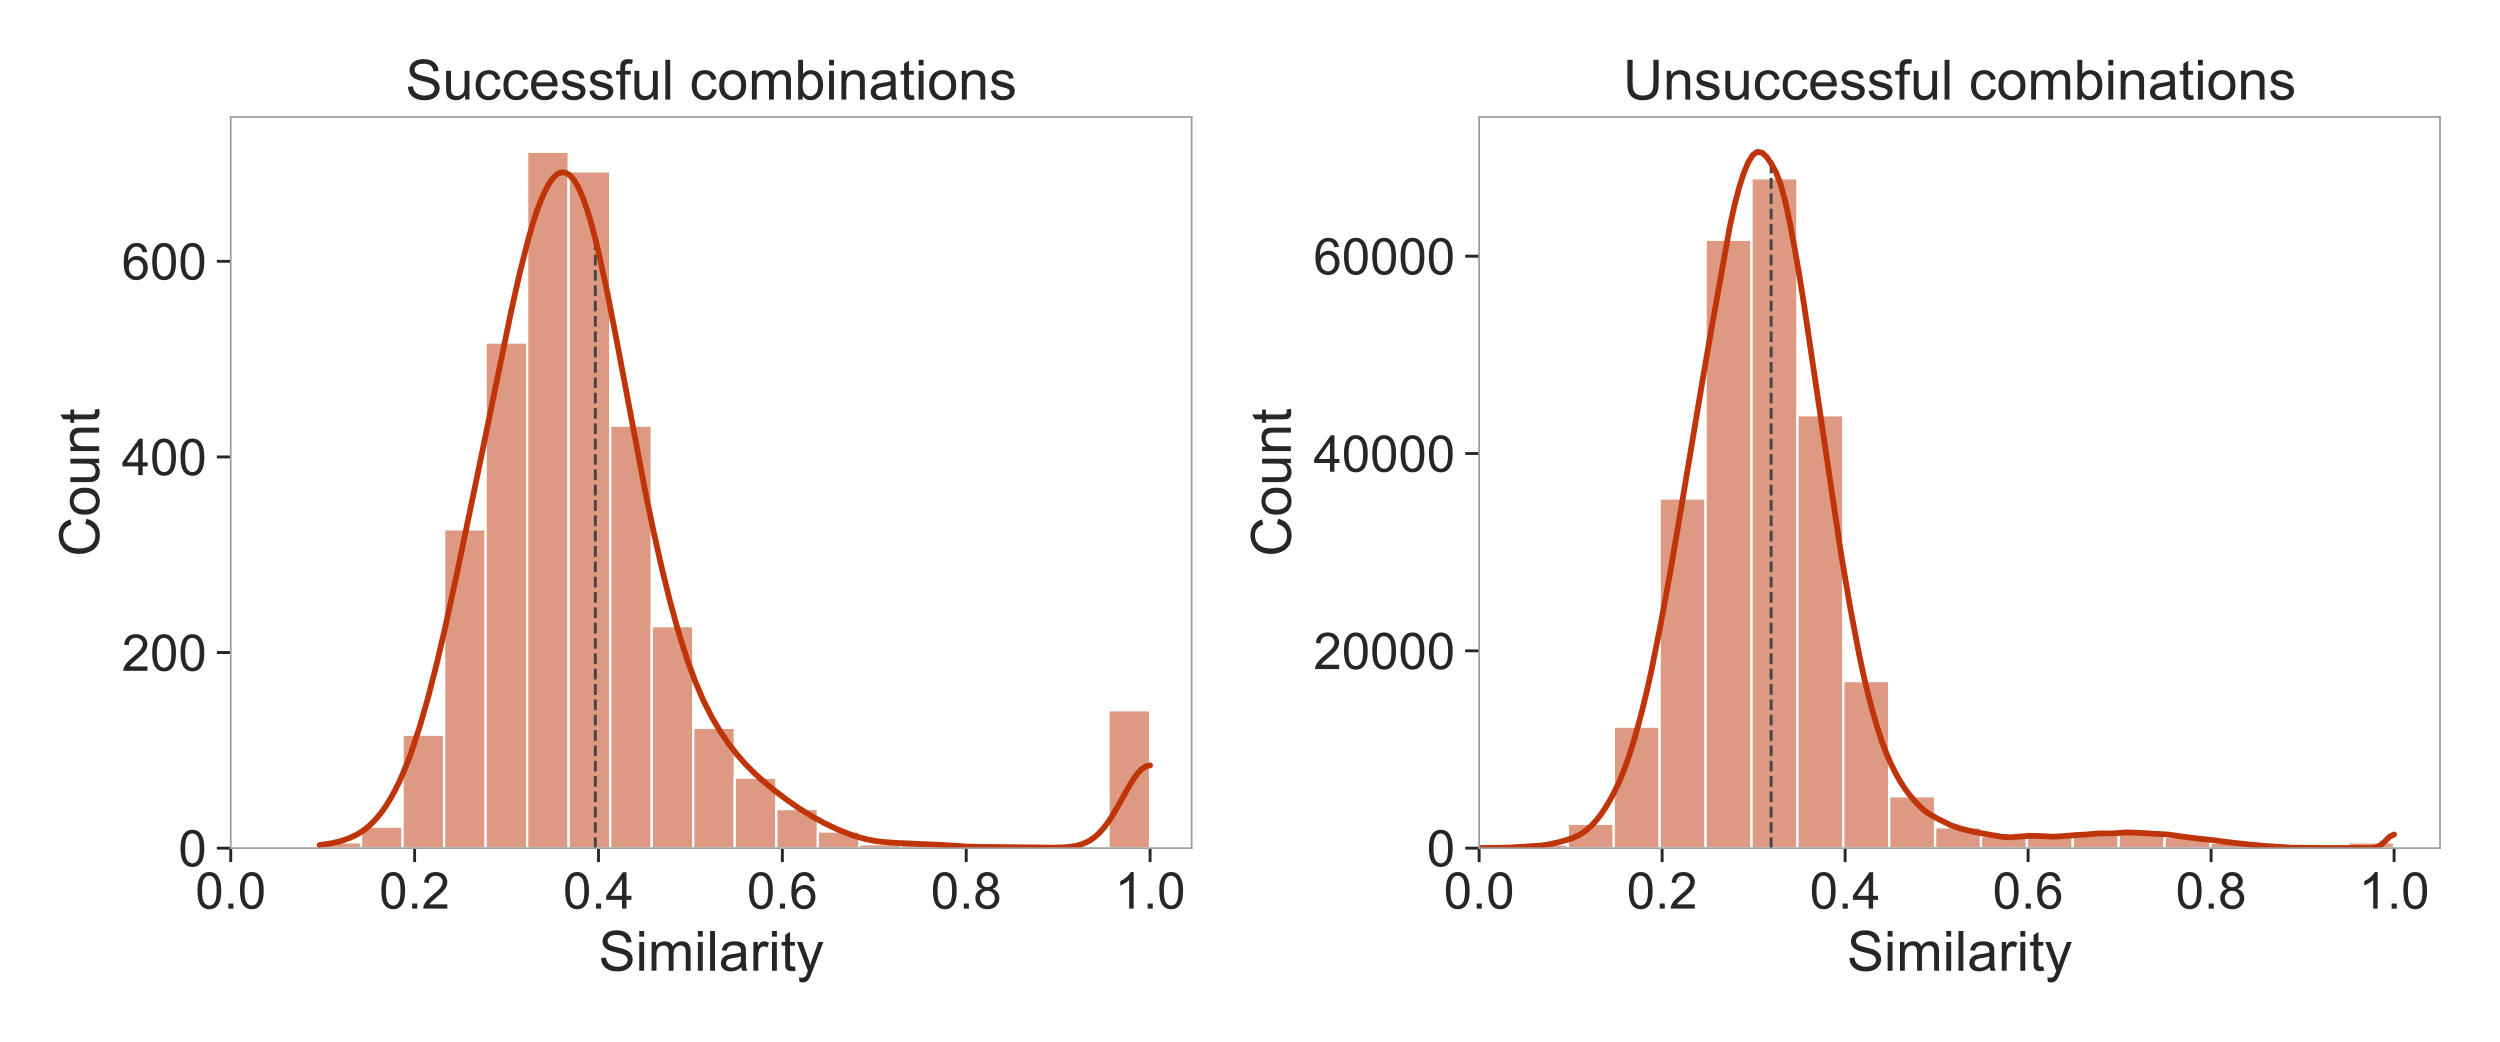 <svg xmlns="http://www.w3.org/2000/svg" xmlns:xlink="http://www.w3.org/1999/xlink" width="1152" height="480" version="1.1" viewBox="0 0 864 360"><defs><style type="text/css">*{stroke-linecap:butt;stroke-linejoin:round}</style></defs><g id="figure_1"><g id="patch_1"><path d="M 0 360 L 864 360 L 864 0 L 0 0 z" style="fill:#fff"/></g><g id="axes_1"><g id="patch_2"><path d="M 79.746 293.124 L 411.822 293.124 L 411.822 40.416 L 79.746 40.416 z" style="fill:#fff"/></g><g id="matplotlib.axis_1"><g id="xtick_1"><g id="line2d_1"><defs><path id="me18a71ad46" d="M 0 0 L 0 4.8" style="stroke:#262626"/></defs><g><use style="fill:#262626;stroke:#262626" x="79.746" y="293.124" xlink:href="#me18a71ad46"/></g></g><g id="text_1"><g style="fill:#262626" transform="translate(67.514 314.022)scale(0.176 -0.176)"><defs><path id="ArialMT-48" d="M 4.156 35.297 Q 4.156 48 6.766 55.734 Q 9.375 63.484 14.516 67.672 Q 19.672 71.875 27.484 71.875 Q 33.25 71.875 37.594 69.547 Q 41.938 67.234 44.766 62.859 Q 47.609 58.5 49.219 52.219 Q 50.828 45.953 50.828 35.297 Q 50.828 22.703 48.234 14.969 Q 45.656 7.234 40.5 3 Q 35.359 -1.219 27.484 -1.219 Q 17.141 -1.219 11.234 6.203 Q 4.156 15.141 4.156 35.297 z M 13.188 35.297 Q 13.188 17.672 17.312 11.828 Q 21.438 6 27.484 6 Q 33.547 6 37.672 11.859 Q 41.797 17.719 41.797 35.297 Q 41.797 52.984 37.672 58.781 Q 33.547 64.594 27.391 64.594 Q 21.344 64.594 17.719 59.469 Q 13.188 52.938 13.188 35.297 z"/><path id="ArialMT-46" d="M 9.078 0 L 9.078 10.016 L 19.094 10.016 L 19.094 0 z"/></defs><use xlink:href="#ArialMT-48"/><use x="55.615" xlink:href="#ArialMT-46"/><use x="83.398" xlink:href="#ArialMT-48"/></g></g></g><g id="xtick_2"><g id="line2d_2"><g><use style="fill:#262626;stroke:#262626" x="143.291" y="293.124" xlink:href="#me18a71ad46"/></g></g><g id="text_2"><g style="fill:#262626" transform="translate(131.059 314.022)scale(0.176 -0.176)"><defs><path id="ArialMT-50" d="M 50.344 8.453 L 50.344 0 L 3.031 0 Q 2.938 3.172 4.047 6.109 Q 5.859 10.938 9.828 15.625 Q 13.812 20.312 21.344 26.469 Q 33.016 36.031 37.109 41.625 Q 41.219 47.219 41.219 52.203 Q 41.219 57.422 37.469 61 Q 33.734 64.594 27.734 64.594 Q 21.391 64.594 17.578 60.781 Q 13.766 56.984 13.719 50.25 L 4.688 51.172 Q 5.609 61.281 11.656 66.578 Q 17.719 71.875 27.938 71.875 Q 38.234 71.875 44.234 66.156 Q 50.25 60.453 50.25 52 Q 50.25 47.703 48.484 43.547 Q 46.734 39.406 42.656 34.812 Q 38.578 30.219 29.109 22.219 Q 21.188 15.578 18.938 13.203 Q 16.703 10.844 15.234 8.453 z"/></defs><use xlink:href="#ArialMT-48"/><use x="55.615" xlink:href="#ArialMT-46"/><use x="83.398" xlink:href="#ArialMT-50"/></g></g></g><g id="xtick_3"><g id="line2d_3"><g><use style="fill:#262626;stroke:#262626" x="206.836" y="293.124" xlink:href="#me18a71ad46"/></g></g><g id="text_3"><g style="fill:#262626" transform="translate(194.604 314.022)scale(0.176 -0.176)"><defs><path id="ArialMT-52" d="M 32.328 0 L 32.328 17.141 L 1.266 17.141 L 1.266 25.203 L 33.938 71.578 L 41.109 71.578 L 41.109 25.203 L 50.781 25.203 L 50.781 17.141 L 41.109 17.141 L 41.109 0 z M 32.328 25.203 L 32.328 57.469 L 9.906 25.203 z"/></defs><use xlink:href="#ArialMT-48"/><use x="55.615" xlink:href="#ArialMT-46"/><use x="83.398" xlink:href="#ArialMT-52"/></g></g></g><g id="xtick_4"><g id="line2d_4"><g><use style="fill:#262626;stroke:#262626" x="270.38" y="293.124" xlink:href="#me18a71ad46"/></g></g><g id="text_4"><g style="fill:#262626" transform="translate(258.148 314.022)scale(0.176 -0.176)"><defs><path id="ArialMT-54" d="M 49.75 54.047 L 41.016 53.375 Q 39.844 58.547 37.703 60.891 Q 34.125 64.656 28.906 64.656 Q 24.703 64.656 21.531 62.312 Q 17.391 59.281 14.984 53.469 Q 12.594 47.656 12.5 36.922 Q 15.672 41.75 20.266 44.094 Q 24.859 46.438 29.891 46.438 Q 38.672 46.438 44.844 39.969 Q 51.031 33.5 51.031 23.25 Q 51.031 16.5 48.125 10.719 Q 45.219 4.938 40.141 1.859 Q 35.062 -1.219 28.609 -1.219 Q 17.625 -1.219 10.688 6.859 Q 3.766 14.938 3.766 33.5 Q 3.766 54.25 11.422 63.672 Q 18.109 71.875 29.438 71.875 Q 37.891 71.875 43.281 67.141 Q 48.688 62.406 49.75 54.047 z M 13.875 23.188 Q 13.875 18.656 15.797 14.5 Q 17.719 10.359 21.188 8.172 Q 24.656 6 28.469 6 Q 34.031 6 38.031 10.484 Q 42.047 14.984 42.047 22.703 Q 42.047 30.125 38.078 34.391 Q 34.125 38.672 28.125 38.672 Q 22.172 38.672 18.016 34.391 Q 13.875 30.125 13.875 23.188 z"/></defs><use xlink:href="#ArialMT-48"/><use x="55.615" xlink:href="#ArialMT-46"/><use x="83.398" xlink:href="#ArialMT-54"/></g></g></g><g id="xtick_5"><g id="line2d_5"><g><use style="fill:#262626;stroke:#262626" x="333.925" y="293.124" xlink:href="#me18a71ad46"/></g></g><g id="text_5"><g style="fill:#262626" transform="translate(321.693 314.022)scale(0.176 -0.176)"><defs><path id="ArialMT-56" d="M 17.672 38.812 Q 12.203 40.828 9.562 44.531 Q 6.938 48.25 6.938 53.422 Q 6.938 61.234 12.547 66.547 Q 18.172 71.875 27.484 71.875 Q 36.859 71.875 42.578 66.422 Q 48.297 60.984 48.297 53.172 Q 48.297 48.188 45.672 44.5 Q 43.062 40.828 37.75 38.812 Q 44.344 36.672 47.781 31.875 Q 51.219 27.094 51.219 20.453 Q 51.219 11.281 44.719 5.031 Q 38.234 -1.219 27.641 -1.219 Q 17.047 -1.219 10.547 5.047 Q 4.047 11.328 4.047 20.703 Q 4.047 27.688 7.594 32.391 Q 11.141 37.109 17.672 38.812 z M 15.922 53.719 Q 15.922 48.641 19.188 45.406 Q 22.469 42.188 27.688 42.188 Q 32.766 42.188 36.016 45.375 Q 39.266 48.578 39.266 53.219 Q 39.266 58.062 35.906 61.359 Q 32.562 64.656 27.594 64.656 Q 22.562 64.656 19.234 61.422 Q 15.922 58.203 15.922 53.719 z M 13.094 20.656 Q 13.094 16.891 14.875 13.375 Q 16.656 9.859 20.172 7.922 Q 23.688 6 27.734 6 Q 34.031 6 38.125 10.047 Q 42.234 14.109 42.234 20.359 Q 42.234 26.703 38.016 30.859 Q 33.797 35.016 27.438 35.016 Q 21.234 35.016 17.156 30.906 Q 13.094 26.812 13.094 20.656 z"/></defs><use xlink:href="#ArialMT-48"/><use x="55.615" xlink:href="#ArialMT-46"/><use x="83.398" xlink:href="#ArialMT-56"/></g></g></g><g id="xtick_6"><g id="line2d_6"><g><use style="fill:#262626;stroke:#262626" x="397.47" y="293.124" xlink:href="#me18a71ad46"/></g></g><g id="text_6"><g style="fill:#262626" transform="translate(385.238 314.022)scale(0.176 -0.176)"><defs><path id="ArialMT-49" d="M 37.25 0 L 28.469 0 L 28.469 56 Q 25.297 52.984 20.141 49.953 Q 14.984 46.922 10.891 45.406 L 10.891 53.906 Q 18.266 57.375 23.781 62.297 Q 29.297 67.234 31.594 71.875 L 37.25 71.875 z"/></defs><use xlink:href="#ArialMT-49"/><use x="55.615" xlink:href="#ArialMT-46"/><use x="83.398" xlink:href="#ArialMT-48"/></g></g></g><g id="text_7"><g style="fill:#262626" transform="translate(206.85 335.497)scale(0.192 -0.192)"><defs><path id="ArialMT-83" d="M 4.5 23 L 13.422 23.781 Q 14.062 18.406 16.375 14.969 Q 18.703 11.531 23.578 9.406 Q 28.469 7.281 34.578 7.281 Q 39.984 7.281 44.141 8.891 Q 48.297 10.5 50.312 13.297 Q 52.344 16.109 52.344 19.438 Q 52.344 22.797 50.391 25.312 Q 48.438 27.828 43.953 29.547 Q 41.062 30.672 31.203 33.031 Q 21.344 35.406 17.391 37.5 Q 12.25 40.188 9.734 44.156 Q 7.234 48.141 7.234 53.078 Q 7.234 58.5 10.297 63.203 Q 13.375 67.922 19.281 70.359 Q 25.203 72.797 32.422 72.797 Q 40.375 72.797 46.453 70.234 Q 52.547 67.672 55.812 62.688 Q 59.078 57.719 59.328 51.422 L 50.25 50.734 Q 49.516 57.516 45.281 60.984 Q 41.062 64.453 32.812 64.453 Q 24.219 64.453 20.281 61.297 Q 16.359 58.156 16.359 53.719 Q 16.359 49.859 19.141 47.359 Q 21.875 44.875 33.422 42.266 Q 44.969 39.656 49.266 37.703 Q 55.516 34.812 58.484 30.391 Q 61.469 25.984 61.469 20.219 Q 61.469 14.5 58.203 9.438 Q 54.938 4.391 48.797 1.578 Q 42.672 -1.219 35.016 -1.219 Q 25.297 -1.219 18.719 1.609 Q 12.156 4.438 8.422 10.125 Q 4.688 15.828 4.5 23 z"/><path id="ArialMT-105" d="M 6.641 61.469 L 6.641 71.578 L 15.438 71.578 L 15.438 61.469 z M 6.641 0 L 6.641 51.859 L 15.438 51.859 L 15.438 0 z"/><path id="ArialMT-109" d="M 6.594 0 L 6.594 51.859 L 14.453 51.859 L 14.453 44.578 Q 16.891 48.391 20.938 50.703 Q 25 53.031 30.172 53.031 Q 35.938 53.031 39.625 50.641 Q 43.312 48.25 44.828 43.953 Q 50.984 53.031 60.844 53.031 Q 68.562 53.031 72.703 48.75 Q 76.859 44.484 76.859 35.594 L 76.859 0 L 68.109 0 L 68.109 32.672 Q 68.109 37.938 67.25 40.25 Q 66.406 42.578 64.156 43.984 Q 61.922 45.406 58.891 45.406 Q 53.422 45.406 49.797 41.766 Q 46.188 38.141 46.188 30.125 L 46.188 0 L 37.406 0 L 37.406 33.688 Q 37.406 39.547 35.25 42.469 Q 33.109 45.406 28.219 45.406 Q 24.516 45.406 21.359 43.453 Q 18.219 41.5 16.797 37.734 Q 15.375 33.984 15.375 26.906 L 15.375 0 z"/><path id="ArialMT-108" d="M 6.391 0 L 6.391 71.578 L 15.188 71.578 L 15.188 0 z"/><path id="ArialMT-97" d="M 40.438 6.391 Q 35.547 2.25 31.031 0.531 Q 26.516 -1.172 21.344 -1.172 Q 12.797 -1.172 8.203 3 Q 3.609 7.172 3.609 13.672 Q 3.609 17.484 5.344 20.625 Q 7.078 23.781 9.891 25.688 Q 12.703 27.594 16.219 28.562 Q 18.797 29.25 24.031 29.891 Q 34.672 31.156 39.703 32.906 Q 39.75 34.719 39.75 35.203 Q 39.75 40.578 37.25 42.781 Q 33.891 45.75 27.25 45.75 Q 21.047 45.75 18.094 43.578 Q 15.141 41.406 13.719 35.891 L 5.125 37.062 Q 6.297 42.578 8.984 45.969 Q 11.672 49.359 16.75 51.188 Q 21.828 53.031 28.516 53.031 Q 35.156 53.031 39.297 51.469 Q 43.453 49.906 45.406 47.531 Q 47.359 45.172 48.141 41.547 Q 48.578 39.312 48.578 33.453 L 48.578 21.734 Q 48.578 9.469 49.141 6.219 Q 49.703 2.984 51.375 0 L 42.188 0 Q 40.828 2.734 40.438 6.391 z M 39.703 26.031 Q 34.906 24.078 25.344 22.703 Q 19.922 21.922 17.672 20.938 Q 15.438 19.969 14.203 18.094 Q 12.984 16.219 12.984 13.922 Q 12.984 10.406 15.641 8.062 Q 18.312 5.719 23.438 5.719 Q 28.516 5.719 32.469 7.938 Q 36.422 10.156 38.281 14.016 Q 39.703 17 39.703 22.797 z"/><path id="ArialMT-114" d="M 6.5 0 L 6.5 51.859 L 14.406 51.859 L 14.406 44 Q 17.438 49.516 20 51.266 Q 22.562 53.031 25.641 53.031 Q 30.078 53.031 34.672 50.203 L 31.641 42.047 Q 28.422 43.953 25.203 43.953 Q 22.312 43.953 20.016 42.219 Q 17.719 40.484 16.75 37.406 Q 15.281 32.719 15.281 27.156 L 15.281 0 z"/><path id="ArialMT-116" d="M 25.781 7.859 L 27.047 0.094 Q 23.344 -0.688 20.406 -0.688 Q 15.625 -0.688 12.984 0.828 Q 10.359 2.344 9.281 4.812 Q 8.203 7.281 8.203 15.188 L 8.203 45.016 L 1.766 45.016 L 1.766 51.859 L 8.203 51.859 L 8.203 64.703 L 16.938 69.969 L 16.938 51.859 L 25.781 51.859 L 25.781 45.016 L 16.938 45.016 L 16.938 14.703 Q 16.938 10.938 17.406 9.859 Q 17.875 8.797 18.922 8.156 Q 19.969 7.516 21.922 7.516 Q 23.391 7.516 25.781 7.859 z"/><path id="ArialMT-121" d="M 6.203 -19.969 L 5.219 -11.719 Q 8.109 -12.5 10.25 -12.5 Q 13.188 -12.5 14.938 -11.516 Q 16.703 -10.547 17.828 -8.797 Q 18.656 -7.469 20.516 -2.25 Q 20.75 -1.516 21.297 -0.094 L 1.609 51.859 L 11.078 51.859 L 21.875 21.828 Q 23.969 16.109 25.641 9.812 Q 27.156 15.875 29.25 21.625 L 40.328 51.859 L 49.125 51.859 L 29.391 -0.875 Q 26.219 -9.422 24.469 -12.641 Q 22.125 -17 19.094 -19.016 Q 16.062 -21.047 11.859 -21.047 Q 9.328 -21.047 6.203 -19.969 z"/></defs><use xlink:href="#ArialMT-83"/><use x="66.699" xlink:href="#ArialMT-105"/><use x="88.916" xlink:href="#ArialMT-109"/><use x="172.217" xlink:href="#ArialMT-105"/><use x="194.434" xlink:href="#ArialMT-108"/><use x="216.65" xlink:href="#ArialMT-97"/><use x="272.266" xlink:href="#ArialMT-114"/><use x="305.566" xlink:href="#ArialMT-105"/><use x="327.783" xlink:href="#ArialMT-116"/><use x="355.566" xlink:href="#ArialMT-121"/></g></g></g><g id="matplotlib.axis_2"><g id="ytick_1"><g id="line2d_7"><defs><path id="mb2e9f7056a" d="M 0 0 L -4.8 0" style="stroke:#262626"/></defs><g><use style="fill:#262626;stroke:#262626" x="79.746" y="293.124" xlink:href="#mb2e9f7056a"/></g></g><g id="text_8"><g style="fill:#262626" transform="translate(61.659 299.423)scale(0.176 -0.176)"><use xlink:href="#ArialMT-48"/></g></g></g><g id="ytick_2"><g id="line2d_8"><g><use style="fill:#262626;stroke:#262626" x="79.746" y="225.519" xlink:href="#mb2e9f7056a"/></g></g><g id="text_9"><g style="fill:#262626" transform="translate(42.084 231.818)scale(0.176 -0.176)"><use xlink:href="#ArialMT-50"/><use x="55.615" xlink:href="#ArialMT-48"/><use x="111.23" xlink:href="#ArialMT-48"/></g></g></g><g id="ytick_3"><g id="line2d_9"><g><use style="fill:#262626;stroke:#262626" x="79.746" y="157.914" xlink:href="#mb2e9f7056a"/></g></g><g id="text_10"><g style="fill:#262626" transform="translate(42.084 164.213)scale(0.176 -0.176)"><use xlink:href="#ArialMT-52"/><use x="55.615" xlink:href="#ArialMT-48"/><use x="111.23" xlink:href="#ArialMT-48"/></g></g></g><g id="ytick_4"><g id="line2d_10"><g><use style="fill:#262626;stroke:#262626" x="79.746" y="90.309" xlink:href="#mb2e9f7056a"/></g></g><g id="text_11"><g style="fill:#262626" transform="translate(42.084 96.607)scale(0.176 -0.176)"><use xlink:href="#ArialMT-54"/><use x="55.615" xlink:href="#ArialMT-48"/><use x="111.23" xlink:href="#ArialMT-48"/></g></g></g><g id="text_12"><g style="fill:#262626" transform="translate(34.268 192.386)rotate(-90)scale(0.192 -0.192)"><defs><path id="ArialMT-67" d="M 58.797 25.094 L 68.266 22.703 Q 65.281 11.031 57.547 4.906 Q 49.812 -1.219 38.625 -1.219 Q 27.047 -1.219 19.797 3.484 Q 12.547 8.203 8.766 17.141 Q 4.984 26.078 4.984 36.328 Q 4.984 47.516 9.25 55.828 Q 13.531 64.156 21.406 68.469 Q 29.297 72.797 38.766 72.797 Q 49.516 72.797 56.828 67.328 Q 64.156 61.859 67.047 51.953 L 57.719 49.75 Q 55.219 57.562 50.484 61.125 Q 45.75 64.703 38.578 64.703 Q 30.328 64.703 24.781 60.734 Q 19.234 56.781 16.984 50.109 Q 14.75 43.453 14.75 36.375 Q 14.75 27.25 17.406 20.438 Q 20.062 13.625 25.672 10.25 Q 31.297 6.891 37.844 6.891 Q 45.797 6.891 51.312 11.469 Q 56.844 16.062 58.797 25.094 z"/><path id="ArialMT-111" d="M 3.328 25.922 Q 3.328 40.328 11.328 47.266 Q 18.016 53.031 27.641 53.031 Q 38.328 53.031 45.109 46.016 Q 51.906 39.016 51.906 26.656 Q 51.906 16.656 48.906 10.906 Q 45.906 5.172 40.156 2 Q 34.422 -1.172 27.641 -1.172 Q 16.75 -1.172 10.031 5.812 Q 3.328 12.797 3.328 25.922 z M 12.359 25.922 Q 12.359 15.969 16.703 11.016 Q 21.047 6.062 27.641 6.062 Q 34.188 6.062 38.531 11.031 Q 42.875 16.016 42.875 26.219 Q 42.875 35.844 38.5 40.797 Q 34.125 45.75 27.641 45.75 Q 21.047 45.75 16.703 40.812 Q 12.359 35.891 12.359 25.922 z"/><path id="ArialMT-117" d="M 40.578 0 L 40.578 7.625 Q 34.516 -1.172 24.125 -1.172 Q 19.531 -1.172 15.547 0.578 Q 11.578 2.344 9.641 5 Q 7.719 7.672 6.938 11.531 Q 6.391 14.109 6.391 19.734 L 6.391 51.859 L 15.188 51.859 L 15.188 23.094 Q 15.188 16.219 15.719 13.812 Q 16.547 10.359 19.234 8.375 Q 21.922 6.391 25.875 6.391 Q 29.828 6.391 33.297 8.422 Q 36.766 10.453 38.203 13.938 Q 39.656 17.438 39.656 24.078 L 39.656 51.859 L 48.438 51.859 L 48.438 0 z"/><path id="ArialMT-110" d="M 6.594 0 L 6.594 51.859 L 14.5 51.859 L 14.5 44.484 Q 20.219 53.031 31 53.031 Q 35.688 53.031 39.625 51.344 Q 43.562 49.656 45.516 46.922 Q 47.469 44.188 48.25 40.438 Q 48.734 37.984 48.734 31.891 L 48.734 0 L 39.938 0 L 39.938 31.547 Q 39.938 36.922 38.906 39.578 Q 37.891 42.234 35.281 43.812 Q 32.672 45.406 29.156 45.406 Q 23.531 45.406 19.453 41.844 Q 15.375 38.281 15.375 28.328 L 15.375 0 z"/></defs><use xlink:href="#ArialMT-67"/><use x="72.217" xlink:href="#ArialMT-111"/><use x="127.832" xlink:href="#ArialMT-117"/><use x="183.447" xlink:href="#ArialMT-110"/><use x="239.063" xlink:href="#ArialMT-116"/></g></g></g><g id="patch_3"><path d="M 110.426 293.124 L 124.778 293.124 L 124.778 291.096 L 110.426 291.096 z" clip-path="url(#pd2a8ade216)" style="fill:#bf3409;fill-opacity:.5;stroke:#fff;stroke-linejoin:miter;stroke-width:.8"/></g><g id="patch_4"><path d="M 124.778 293.124 L 139.13 293.124 L 139.13 285.687 L 124.778 285.687 z" clip-path="url(#pd2a8ade216)" style="fill:#bf3409;fill-opacity:.5;stroke:#fff;stroke-linejoin:miter;stroke-width:.8"/></g><g id="patch_5"><path d="M 139.13 293.124 L 153.482 293.124 L 153.482 253.913 L 139.13 253.913 z" clip-path="url(#pd2a8ade216)" style="fill:#bf3409;fill-opacity:.5;stroke:#fff;stroke-linejoin:miter;stroke-width:.8"/></g><g id="patch_6"><path d="M 153.482 293.124 L 167.835 293.124 L 167.835 182.928 L 153.482 182.928 z" clip-path="url(#pd2a8ade216)" style="fill:#bf3409;fill-opacity:.5;stroke:#fff;stroke-linejoin:miter;stroke-width:.8"/></g><g id="patch_7"><path d="M 167.835 293.124 L 182.187 293.124 L 182.187 118.365 L 167.835 118.365 z" clip-path="url(#pd2a8ade216)" style="fill:#bf3409;fill-opacity:.5;stroke:#fff;stroke-linejoin:miter;stroke-width:.8"/></g><g id="patch_8"><path d="M 182.187 293.124 L 196.539 293.124 L 196.539 52.45 L 182.187 52.45 z" clip-path="url(#pd2a8ade216)" style="fill:#bf3409;fill-opacity:.5;stroke:#fff;stroke-linejoin:miter;stroke-width:.8"/></g><g id="patch_9"><path d="M 196.539 293.124 L 210.891 293.124 L 210.891 59.21 L 196.539 59.21 z" clip-path="url(#pd2a8ade216)" style="fill:#bf3409;fill-opacity:.5;stroke:#fff;stroke-linejoin:miter;stroke-width:.8"/></g><g id="patch_10"><path d="M 210.891 293.124 L 225.243 293.124 L 225.243 147.097 L 210.891 147.097 z" clip-path="url(#pd2a8ade216)" style="fill:#bf3409;fill-opacity:.5;stroke:#fff;stroke-linejoin:miter;stroke-width:.8"/></g><g id="patch_11"><path d="M 225.243 293.124 L 239.596 293.124 L 239.596 216.392 L 225.243 216.392 z" clip-path="url(#pd2a8ade216)" style="fill:#bf3409;fill-opacity:.5;stroke:#fff;stroke-linejoin:miter;stroke-width:.8"/></g><g id="patch_12"><path d="M 239.596 293.124 L 253.948 293.124 L 253.948 251.547 L 239.596 251.547 z" clip-path="url(#pd2a8ade216)" style="fill:#bf3409;fill-opacity:.5;stroke:#fff;stroke-linejoin:miter;stroke-width:.8"/></g><g id="patch_13"><path d="M 253.948 293.124 L 268.3 293.124 L 268.3 268.786 L 253.948 268.786 z" clip-path="url(#pd2a8ade216)" style="fill:#bf3409;fill-opacity:.5;stroke:#fff;stroke-linejoin:miter;stroke-width:.8"/></g><g id="patch_14"><path d="M 268.3 293.124 L 282.652 293.124 L 282.652 279.603 L 268.3 279.603 z" clip-path="url(#pd2a8ade216)" style="fill:#bf3409;fill-opacity:.5;stroke:#fff;stroke-linejoin:miter;stroke-width:.8"/></g><g id="patch_15"><path d="M 282.652 293.124 L 297.004 293.124 L 297.004 287.378 L 282.652 287.378 z" clip-path="url(#pd2a8ade216)" style="fill:#bf3409;fill-opacity:.5;stroke:#fff;stroke-linejoin:miter;stroke-width:.8"/></g><g id="patch_16"><path d="M 297.004 293.124 L 311.357 293.124 L 311.357 291.772 L 297.004 291.772 z" clip-path="url(#pd2a8ade216)" style="fill:#bf3409;fill-opacity:.5;stroke:#fff;stroke-linejoin:miter;stroke-width:.8"/></g><g id="patch_17"><path d="M 311.357 293.124 L 325.709 293.124 L 325.709 291.096 L 311.357 291.096 z" clip-path="url(#pd2a8ade216)" style="fill:#bf3409;fill-opacity:.5;stroke:#fff;stroke-linejoin:miter;stroke-width:.8"/></g><g id="patch_18"><path d="M 325.709 293.124 L 340.061 293.124 L 340.061 293.124 L 325.709 293.124 z" clip-path="url(#pd2a8ade216)" style="fill:#bf3409;fill-opacity:.5;stroke:#fff;stroke-linejoin:miter;stroke-width:.8"/></g><g id="patch_19"><path d="M 340.061 293.124 L 354.413 293.124 L 354.413 292.448 L 340.061 292.448 z" clip-path="url(#pd2a8ade216)" style="fill:#bf3409;fill-opacity:.5;stroke:#fff;stroke-linejoin:miter;stroke-width:.8"/></g><g id="patch_20"><path d="M 354.413 293.124 L 368.765 293.124 L 368.765 293.124 L 354.413 293.124 z" clip-path="url(#pd2a8ade216)" style="fill:#bf3409;fill-opacity:.5;stroke:#fff;stroke-linejoin:miter;stroke-width:.8"/></g><g id="patch_21"><path d="M 368.765 293.124 L 383.118 293.124 L 383.118 293.124 L 368.765 293.124 z" clip-path="url(#pd2a8ade216)" style="fill:#bf3409;fill-opacity:.5;stroke:#fff;stroke-linejoin:miter;stroke-width:.8"/></g><g id="patch_22"><path d="M 383.118 293.124 L 397.47 293.124 L 397.47 245.462 L 383.118 245.462 z" clip-path="url(#pd2a8ade216)" style="fill:#bf3409;fill-opacity:.5;stroke:#fff;stroke-linejoin:miter;stroke-width:.8"/></g><g id="LineCollection_1"><path d="M 205.744 293.124 L 205.744 82.542" clip-path="url(#pd2a8ade216)" style="fill:none;stroke:#444;stroke-dasharray:3.7,1.6;stroke-dashoffset:0"/></g><g id="line2d_11"><path d="M 110.426 292.08 L 114.753 291.394 L 117.638 290.712 L 120.523 289.746 L 123.408 288.377 L 124.85 287.497 L 126.293 286.463 L 127.735 285.255 L 129.177 283.856 L 130.62 282.248 L 132.062 280.413 L 133.505 278.335 L 134.947 275.997 L 136.39 273.385 L 137.832 270.482 L 139.274 267.275 L 140.717 263.75 L 142.159 259.897 L 145.044 251.183 L 147.929 241.134 L 150.814 229.849 L 153.699 217.529 L 158.026 197.706 L 165.238 163.024 L 176.778 106.983 L 179.663 94.183 L 182.547 82.789 L 183.99 77.779 L 185.432 73.297 L 186.875 69.387 L 188.317 66.087 L 189.76 63.426 L 191.202 61.432 L 192.644 60.129 L 194.087 59.541 L 195.529 59.692 L 196.972 60.602 L 198.414 62.285 L 199.857 64.748 L 201.299 67.985 L 202.741 71.975 L 204.184 76.683 L 205.626 82.055 L 207.069 88.026 L 209.954 101.435 L 212.838 116.213 L 222.935 169.546 L 225.82 183.444 L 228.705 196.297 L 231.59 207.982 L 234.475 218.418 L 237.36 227.567 L 240.245 235.452 L 243.13 242.173 L 246.014 247.885 L 248.899 252.772 L 251.784 257.003 L 254.669 260.711 L 257.554 263.993 L 260.439 266.927 L 263.324 269.585 L 267.651 273.188 L 271.978 276.458 L 276.305 279.444 L 280.633 282.133 L 284.96 284.511 L 289.287 286.577 L 293.615 288.31 L 296.5 289.258 L 299.384 290.02 L 302.269 290.59 L 305.154 290.981 L 309.481 291.299 L 325.348 292.003 L 334.003 292.569 L 339.773 292.7 L 357.082 292.863 L 364.294 292.96 L 368.621 292.787 L 371.506 292.399 L 372.948 292.059 L 374.391 291.582 L 375.833 290.933 L 377.276 290.077 L 378.718 288.978 L 380.161 287.608 L 381.603 285.95 L 383.045 284.004 L 384.488 281.791 L 387.373 276.786 L 390.258 271.628 L 391.7 269.298 L 393.143 267.313 L 394.585 265.795 L 396.027 264.841 L 397.47 264.516 L 397.47 264.516" clip-path="url(#pd2a8ade216)" style="fill:none;stroke:#bf3409;stroke-linecap:round;stroke-width:2"/></g><g id="patch_23"><path d="M 79.746 293.124 L 79.746 40.416" style="fill:none;stroke:#9d9d9d;stroke-linecap:square;stroke-linejoin:miter;stroke-width:.6"/></g><g id="patch_24"><path d="M 411.822 293.124 L 411.822 40.416" style="fill:none;stroke:#9d9d9d;stroke-linecap:square;stroke-linejoin:miter;stroke-width:.6"/></g><g id="patch_25"><path d="M 79.746 293.124 L 411.822 293.124" style="fill:none;stroke:#9d9d9d;stroke-linecap:square;stroke-linejoin:miter;stroke-width:.6"/></g><g id="patch_26"><path d="M 79.746 40.416 L 411.822 40.416" style="fill:none;stroke:#9d9d9d;stroke-linecap:square;stroke-linejoin:miter;stroke-width:.6"/></g><g id="text_13"><g style="fill:#262626" transform="translate(140.137 34.416)scale(0.192 -0.192)"><defs><path id="ArialMT-99" d="M 40.438 19 L 49.078 17.875 Q 47.656 8.938 41.812 3.875 Q 35.984 -1.172 27.484 -1.172 Q 16.844 -1.172 10.375 5.781 Q 3.906 12.75 3.906 25.734 Q 3.906 34.125 6.688 40.422 Q 9.469 46.734 15.156 49.875 Q 20.844 53.031 27.547 53.031 Q 35.984 53.031 41.359 48.75 Q 46.734 44.484 48.25 36.625 L 39.703 35.297 Q 38.484 40.531 35.375 43.156 Q 32.281 45.797 27.875 45.797 Q 21.234 45.797 17.078 41.031 Q 12.938 36.281 12.938 25.984 Q 12.938 15.531 16.938 10.797 Q 20.953 6.062 27.391 6.062 Q 32.562 6.062 36.031 9.234 Q 39.5 12.406 40.438 19 z"/><path id="ArialMT-101" d="M 42.094 16.703 L 51.172 15.578 Q 49.031 7.625 43.219 3.219 Q 37.406 -1.172 28.375 -1.172 Q 17 -1.172 10.328 5.828 Q 3.656 12.844 3.656 25.484 Q 3.656 38.578 10.391 45.797 Q 17.141 53.031 27.875 53.031 Q 38.281 53.031 44.875 45.953 Q 51.469 38.875 51.469 26.031 Q 51.469 25.25 51.422 23.688 L 12.75 23.688 Q 13.234 15.141 17.578 10.594 Q 21.922 6.062 28.422 6.062 Q 33.25 6.062 36.672 8.594 Q 40.094 11.141 42.094 16.703 z M 13.234 30.906 L 42.188 30.906 Q 41.609 37.453 38.875 40.719 Q 34.672 45.797 27.984 45.797 Q 21.922 45.797 17.797 41.75 Q 13.672 37.703 13.234 30.906 z"/><path id="ArialMT-115" d="M 3.078 15.484 L 11.766 16.844 Q 12.5 11.625 15.844 8.844 Q 19.188 6.062 25.203 6.062 Q 31.25 6.062 34.172 8.516 Q 37.109 10.984 37.109 14.312 Q 37.109 17.281 34.516 19 Q 32.719 20.172 25.531 21.969 Q 15.875 24.422 12.141 26.203 Q 8.406 27.984 6.469 31.125 Q 4.547 34.281 4.547 38.094 Q 4.547 41.547 6.125 44.5 Q 7.719 47.469 10.453 49.422 Q 12.5 50.922 16.031 51.969 Q 19.578 53.031 23.641 53.031 Q 29.734 53.031 34.344 51.266 Q 38.969 49.516 41.156 46.5 Q 43.359 43.5 44.188 38.484 L 35.594 37.312 Q 35.016 41.312 32.203 43.547 Q 29.391 45.797 24.266 45.797 Q 18.219 45.797 15.625 43.797 Q 13.031 41.797 13.031 39.109 Q 13.031 37.406 14.109 36.031 Q 15.188 34.625 17.484 33.688 Q 18.797 33.203 25.25 31.453 Q 34.578 28.953 38.25 27.359 Q 41.938 25.781 44.031 22.75 Q 46.141 19.734 46.141 15.234 Q 46.141 10.844 43.578 6.953 Q 41.016 3.078 36.172 0.953 Q 31.344 -1.172 25.25 -1.172 Q 15.141 -1.172 9.844 3.031 Q 4.547 7.234 3.078 15.484 z"/><path id="ArialMT-102" d="M 8.688 0 L 8.688 45.016 L 0.922 45.016 L 0.922 51.859 L 8.688 51.859 L 8.688 57.375 Q 8.688 62.594 9.625 65.141 Q 10.891 68.562 14.078 70.672 Q 17.281 72.797 23.047 72.797 Q 26.766 72.797 31.25 71.922 L 29.938 64.266 Q 27.203 64.75 24.75 64.75 Q 20.75 64.75 19.094 63.031 Q 17.438 61.328 17.438 56.641 L 17.438 51.859 L 27.547 51.859 L 27.547 45.016 L 17.438 45.016 L 17.438 0 z"/><path id="ArialMT-32"/><path id="ArialMT-98" d="M 14.703 0 L 6.547 0 L 6.547 71.578 L 15.328 71.578 L 15.328 46.047 Q 20.906 53.031 29.547 53.031 Q 34.328 53.031 38.594 51.094 Q 42.875 49.172 45.625 45.672 Q 48.391 42.188 49.953 37.25 Q 51.516 32.328 51.516 26.703 Q 51.516 13.375 44.922 6.094 Q 38.328 -1.172 29.109 -1.172 Q 19.922 -1.172 14.703 6.5 z M 14.594 26.312 Q 14.594 17 17.141 12.844 Q 21.297 6.062 28.375 6.062 Q 34.125 6.062 38.328 11.062 Q 42.531 16.062 42.531 25.984 Q 42.531 36.141 38.5 40.969 Q 34.469 45.797 28.766 45.797 Q 23 45.797 18.797 40.797 Q 14.594 35.797 14.594 26.312 z"/></defs><use xlink:href="#ArialMT-83"/><use x="66.699" xlink:href="#ArialMT-117"/><use x="122.314" xlink:href="#ArialMT-99"/><use x="172.314" xlink:href="#ArialMT-99"/><use x="222.314" xlink:href="#ArialMT-101"/><use x="277.93" xlink:href="#ArialMT-115"/><use x="327.93" xlink:href="#ArialMT-115"/><use x="377.93" xlink:href="#ArialMT-102"/><use x="405.713" xlink:href="#ArialMT-117"/><use x="461.328" xlink:href="#ArialMT-108"/><use x="483.545" xlink:href="#ArialMT-32"/><use x="511.328" xlink:href="#ArialMT-99"/><use x="561.328" xlink:href="#ArialMT-111"/><use x="616.943" xlink:href="#ArialMT-109"/><use x="700.244" xlink:href="#ArialMT-98"/><use x="755.859" xlink:href="#ArialMT-105"/><use x="778.076" xlink:href="#ArialMT-110"/><use x="833.691" xlink:href="#ArialMT-97"/><use x="889.307" xlink:href="#ArialMT-116"/><use x="917.09" xlink:href="#ArialMT-105"/><use x="939.307" xlink:href="#ArialMT-111"/><use x="994.922" xlink:href="#ArialMT-110"/><use x="1050.537" xlink:href="#ArialMT-115"/></g></g></g><g id="axes_2"><g id="patch_27"><path d="M 511.188 293.124 L 843.264 293.124 L 843.264 40.416 L 511.188 40.416 z" style="fill:#fff"/></g><g id="matplotlib.axis_3"><g id="xtick_7"><g id="line2d_12"><g><use style="fill:#262626;stroke:#262626" x="511.188" y="293.124" xlink:href="#me18a71ad46"/></g></g><g id="text_14"><g style="fill:#262626" transform="translate(498.956 314.022)scale(0.176 -0.176)"><use xlink:href="#ArialMT-48"/><use x="55.615" xlink:href="#ArialMT-46"/><use x="83.398" xlink:href="#ArialMT-48"/></g></g></g><g id="xtick_8"><g id="line2d_13"><g><use style="fill:#262626;stroke:#262626" x="574.43" y="293.124" xlink:href="#me18a71ad46"/></g></g><g id="text_15"><g style="fill:#262626" transform="translate(562.198 314.022)scale(0.176 -0.176)"><use xlink:href="#ArialMT-48"/><use x="55.615" xlink:href="#ArialMT-46"/><use x="83.398" xlink:href="#ArialMT-50"/></g></g></g><g id="xtick_9"><g id="line2d_14"><g><use style="fill:#262626;stroke:#262626" x="637.673" y="293.124" xlink:href="#me18a71ad46"/></g></g><g id="text_16"><g style="fill:#262626" transform="translate(625.441 314.022)scale(0.176 -0.176)"><use xlink:href="#ArialMT-48"/><use x="55.615" xlink:href="#ArialMT-46"/><use x="83.398" xlink:href="#ArialMT-52"/></g></g></g><g id="xtick_10"><g id="line2d_15"><g><use style="fill:#262626;stroke:#262626" x="700.915" y="293.124" xlink:href="#me18a71ad46"/></g></g><g id="text_17"><g style="fill:#262626" transform="translate(688.683 314.022)scale(0.176 -0.176)"><use xlink:href="#ArialMT-48"/><use x="55.615" xlink:href="#ArialMT-46"/><use x="83.398" xlink:href="#ArialMT-54"/></g></g></g><g id="xtick_11"><g id="line2d_16"><g><use style="fill:#262626;stroke:#262626" x="764.158" y="293.124" xlink:href="#me18a71ad46"/></g></g><g id="text_18"><g style="fill:#262626" transform="translate(751.926 314.022)scale(0.176 -0.176)"><use xlink:href="#ArialMT-48"/><use x="55.615" xlink:href="#ArialMT-46"/><use x="83.398" xlink:href="#ArialMT-56"/></g></g></g><g id="xtick_12"><g id="line2d_17"><g><use style="fill:#262626;stroke:#262626" x="827.4" y="293.124" xlink:href="#me18a71ad46"/></g></g><g id="text_19"><g style="fill:#262626" transform="translate(815.168 314.022)scale(0.176 -0.176)"><use xlink:href="#ArialMT-49"/><use x="55.615" xlink:href="#ArialMT-46"/><use x="83.398" xlink:href="#ArialMT-48"/></g></g></g><g id="text_20"><g style="fill:#262626" transform="translate(638.292 335.497)scale(0.192 -0.192)"><use xlink:href="#ArialMT-83"/><use x="66.699" xlink:href="#ArialMT-105"/><use x="88.916" xlink:href="#ArialMT-109"/><use x="172.217" xlink:href="#ArialMT-105"/><use x="194.434" xlink:href="#ArialMT-108"/><use x="216.65" xlink:href="#ArialMT-97"/><use x="272.266" xlink:href="#ArialMT-114"/><use x="305.566" xlink:href="#ArialMT-105"/><use x="327.783" xlink:href="#ArialMT-116"/><use x="355.566" xlink:href="#ArialMT-121"/></g></g></g><g id="matplotlib.axis_4"><g id="ytick_5"><g id="line2d_18"><g><use style="fill:#262626;stroke:#262626" x="511.188" y="293.124" xlink:href="#mb2e9f7056a"/></g></g><g id="text_21"><g style="fill:#262626" transform="translate(493.101 299.423)scale(0.176 -0.176)"><use xlink:href="#ArialMT-48"/></g></g></g><g id="ytick_6"><g id="line2d_19"><g><use style="fill:#262626;stroke:#262626" x="511.188" y="224.93" xlink:href="#mb2e9f7056a"/></g></g><g id="text_22"><g style="fill:#262626" transform="translate(453.952 231.229)scale(0.176 -0.176)"><use xlink:href="#ArialMT-50"/><use x="55.615" xlink:href="#ArialMT-48"/><use x="111.23" xlink:href="#ArialMT-48"/><use x="166.846" xlink:href="#ArialMT-48"/><use x="222.461" xlink:href="#ArialMT-48"/></g></g></g><g id="ytick_7"><g id="line2d_20"><g><use style="fill:#262626;stroke:#262626" x="511.188" y="156.737" xlink:href="#mb2e9f7056a"/></g></g><g id="text_23"><g style="fill:#262626" transform="translate(453.952 163.035)scale(0.176 -0.176)"><use xlink:href="#ArialMT-52"/><use x="55.615" xlink:href="#ArialMT-48"/><use x="111.23" xlink:href="#ArialMT-48"/><use x="166.846" xlink:href="#ArialMT-48"/><use x="222.461" xlink:href="#ArialMT-48"/></g></g></g><g id="ytick_8"><g id="line2d_21"><g><use style="fill:#262626;stroke:#262626" x="511.188" y="88.543" xlink:href="#mb2e9f7056a"/></g></g><g id="text_24"><g style="fill:#262626" transform="translate(453.952 94.842)scale(0.176 -0.176)"><use xlink:href="#ArialMT-54"/><use x="55.615" xlink:href="#ArialMT-48"/><use x="111.23" xlink:href="#ArialMT-48"/><use x="166.846" xlink:href="#ArialMT-48"/><use x="222.461" xlink:href="#ArialMT-48"/></g></g></g><g id="text_25"><g style="fill:#262626" transform="translate(446.136 192.386)rotate(-90)scale(0.192 -0.192)"><use xlink:href="#ArialMT-67"/><use x="72.217" xlink:href="#ArialMT-111"/><use x="127.832" xlink:href="#ArialMT-117"/><use x="183.447" xlink:href="#ArialMT-110"/><use x="239.063" xlink:href="#ArialMT-116"/></g></g></g><g id="patch_28"><path d="M 510.13 293.124 L 525.993 293.124 L 525.993 292.991 L 510.13 292.991 z" clip-path="url(#p19476357cb)" style="fill:#bf3409;fill-opacity:.5;stroke:#fff;stroke-linejoin:miter;stroke-width:.8"/></g><g id="patch_29"><path d="M 525.993 293.124 L 541.857 293.124 L 541.857 291.856 L 525.993 291.856 z" clip-path="url(#p19476357cb)" style="fill:#bf3409;fill-opacity:.5;stroke:#fff;stroke-linejoin:miter;stroke-width:.8"/></g><g id="patch_30"><path d="M 541.857 293.124 L 557.72 293.124 L 557.72 284.719 L 541.857 284.719 z" clip-path="url(#p19476357cb)" style="fill:#bf3409;fill-opacity:.5;stroke:#fff;stroke-linejoin:miter;stroke-width:.8"/></g><g id="patch_31"><path d="M 557.72 293.124 L 573.584 293.124 L 573.584 251.12 L 557.72 251.12 z" clip-path="url(#p19476357cb)" style="fill:#bf3409;fill-opacity:.5;stroke:#fff;stroke-linejoin:miter;stroke-width:.8"/></g><g id="patch_32"><path d="M 573.584 293.124 L 589.447 293.124 L 589.447 172.268 L 573.584 172.268 z" clip-path="url(#p19476357cb)" style="fill:#bf3409;fill-opacity:.5;stroke:#fff;stroke-linejoin:miter;stroke-width:.8"/></g><g id="patch_33"><path d="M 589.447 293.124 L 605.311 293.124 L 605.311 82.862 L 589.447 82.862 z" clip-path="url(#p19476357cb)" style="fill:#bf3409;fill-opacity:.5;stroke:#fff;stroke-linejoin:miter;stroke-width:.8"/></g><g id="patch_34"><path d="M 605.311 293.124 L 621.174 293.124 L 621.174 61.593 L 605.311 61.593 z" clip-path="url(#p19476357cb)" style="fill:#bf3409;fill-opacity:.5;stroke:#fff;stroke-linejoin:miter;stroke-width:.8"/></g><g id="patch_35"><path d="M 621.174 293.124 L 637.038 293.124 L 637.038 143.5 L 621.174 143.5 z" clip-path="url(#p19476357cb)" style="fill:#bf3409;fill-opacity:.5;stroke:#fff;stroke-linejoin:miter;stroke-width:.8"/></g><g id="patch_36"><path d="M 637.038 293.124 L 652.901 293.124 L 652.901 235.36 L 637.038 235.36 z" clip-path="url(#p19476357cb)" style="fill:#bf3409;fill-opacity:.5;stroke:#fff;stroke-linejoin:miter;stroke-width:.8"/></g><g id="patch_37"><path d="M 652.901 293.124 L 668.765 293.124 L 668.765 275.172 L 652.901 275.172 z" clip-path="url(#p19476357cb)" style="fill:#bf3409;fill-opacity:.5;stroke:#fff;stroke-linejoin:miter;stroke-width:.8"/></g><g id="patch_38"><path d="M 668.765 293.124 L 684.629 293.124 L 684.629 285.892 L 668.765 285.892 z" clip-path="url(#p19476357cb)" style="fill:#bf3409;fill-opacity:.5;stroke:#fff;stroke-linejoin:miter;stroke-width:.8"/></g><g id="patch_39"><path d="M 684.629 293.124 L 700.492 293.124 L 700.492 288.92 L 684.629 288.92 z" clip-path="url(#p19476357cb)" style="fill:#bf3409;fill-opacity:.5;stroke:#fff;stroke-linejoin:miter;stroke-width:.8"/></g><g id="patch_40"><path d="M 700.492 293.124 L 716.356 293.124 L 716.356 288.971 L 700.492 288.971 z" clip-path="url(#p19476357cb)" style="fill:#bf3409;fill-opacity:.5;stroke:#fff;stroke-linejoin:miter;stroke-width:.8"/></g><g id="patch_41"><path d="M 716.356 293.124 L 732.219 293.124 L 732.219 288.265 L 716.356 288.265 z" clip-path="url(#p19476357cb)" style="fill:#bf3409;fill-opacity:.5;stroke:#fff;stroke-linejoin:miter;stroke-width:.8"/></g><g id="patch_42"><path d="M 732.219 293.124 L 748.083 293.124 L 748.083 287.866 L 732.219 287.866 z" clip-path="url(#p19476357cb)" style="fill:#bf3409;fill-opacity:.5;stroke:#fff;stroke-linejoin:miter;stroke-width:.8"/></g><g id="patch_43"><path d="M 748.083 293.124 L 763.946 293.124 L 763.946 289.257 L 748.083 289.257 z" clip-path="url(#p19476357cb)" style="fill:#bf3409;fill-opacity:.5;stroke:#fff;stroke-linejoin:miter;stroke-width:.8"/></g><g id="patch_44"><path d="M 763.946 293.124 L 779.81 293.124 L 779.81 291.235 L 763.946 291.235 z" clip-path="url(#p19476357cb)" style="fill:#bf3409;fill-opacity:.5;stroke:#fff;stroke-linejoin:miter;stroke-width:.8"/></g><g id="patch_45"><path d="M 779.81 293.124 L 795.673 293.124 L 795.673 292.705 L 779.81 292.705 z" clip-path="url(#p19476357cb)" style="fill:#bf3409;fill-opacity:.5;stroke:#fff;stroke-linejoin:miter;stroke-width:.8"/></g><g id="patch_46"><path d="M 795.673 293.124 L 811.537 293.124 L 811.537 293.059 L 795.673 293.059 z" clip-path="url(#p19476357cb)" style="fill:#bf3409;fill-opacity:.5;stroke:#fff;stroke-linejoin:miter;stroke-width:.8"/></g><g id="patch_47"><path d="M 811.537 293.124 L 827.4 293.124 L 827.4 291.129 L 811.537 291.129 z" clip-path="url(#p19476357cb)" style="fill:#bf3409;fill-opacity:.5;stroke:#fff;stroke-linejoin:miter;stroke-width:.8"/></g><g id="LineCollection_2"><path d="M 612.103 293.124 L 612.103 56.459" clip-path="url(#p19476357cb)" style="fill:none;stroke:#444;stroke-dasharray:3.7,1.6;stroke-dashoffset:0"/></g><g id="line2d_22"><path d="M 510.13 293.104 L 521.29 292.939 L 532.45 292.244 L 535.639 291.754 L 538.827 291.034 L 542.016 290.116 L 543.61 289.546 L 545.205 288.851 L 546.799 287.955 L 548.393 286.793 L 549.988 285.348 L 551.582 283.632 L 553.176 281.615 L 554.771 279.258 L 556.365 276.577 L 557.959 273.606 L 559.554 270.28 L 561.148 266.453 L 562.742 262.038 L 564.337 257.056 L 565.931 251.541 L 567.525 245.506 L 569.12 238.948 L 570.714 231.822 L 573.903 215.871 L 577.091 198.572 L 580.28 179.902 L 588.252 132.322 L 591.44 113.862 L 597.817 78.336 L 599.412 71.042 L 601.006 64.96 L 602.6 59.949 L 604.195 56.068 L 605.789 53.533 L 607.383 52.45 L 608.978 52.772 L 610.572 54.268 L 612.166 56.55 L 613.761 59.504 L 615.355 63.6 L 616.949 69.405 L 618.544 76.862 L 620.138 85.341 L 621.732 94.444 L 623.327 104.347 L 636.081 190.229 L 639.27 209.109 L 642.459 225.944 L 644.053 233.384 L 645.647 240.062 L 647.242 246.09 L 648.836 251.538 L 650.43 256.376 L 652.025 260.584 L 653.619 264.219 L 655.213 267.391 L 656.808 270.192 L 658.402 272.652 L 659.996 274.786 L 661.591 276.664 L 663.185 278.359 L 664.779 279.856 L 666.374 281.081 L 669.562 282.895 L 674.345 285.28 L 677.534 286.328 L 682.317 287.541 L 691.883 289.206 L 695.071 289.355 L 698.26 289.1 L 701.449 288.858 L 704.637 288.918 L 709.42 289.167 L 712.609 288.995 L 717.392 288.6 L 720.581 288.433 L 725.364 288.026 L 730.147 288.02 L 734.93 287.682 L 738.118 287.774 L 749.278 288.408 L 754.061 289.094 L 758.844 289.725 L 765.222 290.4 L 770.005 291.059 L 777.976 291.913 L 782.759 292.366 L 792.325 292.97 L 800.297 293.042 L 819.429 293.07 L 821.023 292.858 L 822.617 292.186 L 824.212 290.819 L 825.806 289.17 L 827.4 288.391 L 827.4 288.391" clip-path="url(#p19476357cb)" style="fill:none;stroke:#bf3409;stroke-linecap:round;stroke-width:2"/></g><g id="patch_48"><path d="M 511.188 293.124 L 511.188 40.416" style="fill:none;stroke:#9d9d9d;stroke-linecap:square;stroke-linejoin:miter;stroke-width:.6"/></g><g id="patch_49"><path d="M 843.264 293.124 L 843.264 40.416" style="fill:none;stroke:#9d9d9d;stroke-linecap:square;stroke-linejoin:miter;stroke-width:.6"/></g><g id="patch_50"><path d="M 511.188 293.124 L 843.264 293.124" style="fill:none;stroke:#9d9d9d;stroke-linecap:square;stroke-linejoin:miter;stroke-width:.6"/></g><g id="patch_51"><path d="M 511.188 40.416 L 843.264 40.416" style="fill:none;stroke:#9d9d9d;stroke-linecap:square;stroke-linejoin:miter;stroke-width:.6"/></g><g id="text_26"><g style="fill:#262626" transform="translate(560.912 34.416)scale(0.192 -0.192)"><defs><path id="ArialMT-85" d="M 54.688 71.578 L 64.156 71.578 L 64.156 30.219 Q 64.156 19.438 61.719 13.078 Q 59.281 6.734 52.906 2.75 Q 46.531 -1.219 36.188 -1.219 Q 26.125 -1.219 19.719 2.25 Q 13.328 5.719 10.594 12.281 Q 7.859 18.844 7.859 30.219 L 7.859 71.578 L 17.328 71.578 L 17.328 30.281 Q 17.328 20.953 19.062 16.531 Q 20.797 12.109 25.016 9.719 Q 29.25 7.328 35.359 7.328 Q 45.797 7.328 50.234 12.062 Q 54.688 16.797 54.688 30.281 z"/></defs><use xlink:href="#ArialMT-85"/><use x="72.217" xlink:href="#ArialMT-110"/><use x="127.832" xlink:href="#ArialMT-115"/><use x="177.832" xlink:href="#ArialMT-117"/><use x="233.447" xlink:href="#ArialMT-99"/><use x="283.447" xlink:href="#ArialMT-99"/><use x="333.447" xlink:href="#ArialMT-101"/><use x="389.063" xlink:href="#ArialMT-115"/><use x="439.063" xlink:href="#ArialMT-115"/><use x="489.063" xlink:href="#ArialMT-102"/><use x="516.846" xlink:href="#ArialMT-117"/><use x="572.461" xlink:href="#ArialMT-108"/><use x="594.678" xlink:href="#ArialMT-32"/><use x="622.461" xlink:href="#ArialMT-99"/><use x="672.461" xlink:href="#ArialMT-111"/><use x="728.076" xlink:href="#ArialMT-109"/><use x="811.377" xlink:href="#ArialMT-98"/><use x="866.992" xlink:href="#ArialMT-105"/><use x="889.209" xlink:href="#ArialMT-110"/><use x="944.824" xlink:href="#ArialMT-97"/><use x="1000.439" xlink:href="#ArialMT-116"/><use x="1028.223" xlink:href="#ArialMT-105"/><use x="1050.439" xlink:href="#ArialMT-111"/><use x="1106.055" xlink:href="#ArialMT-110"/><use x="1161.67" xlink:href="#ArialMT-115"/></g></g></g></g><defs><clipPath id="pd2a8ade216"><rect width="332.076" height="252.708" x="79.746" y="40.416"/></clipPath><clipPath id="p19476357cb"><rect width="332.076" height="252.708" x="511.188" y="40.416"/></clipPath></defs></svg>
